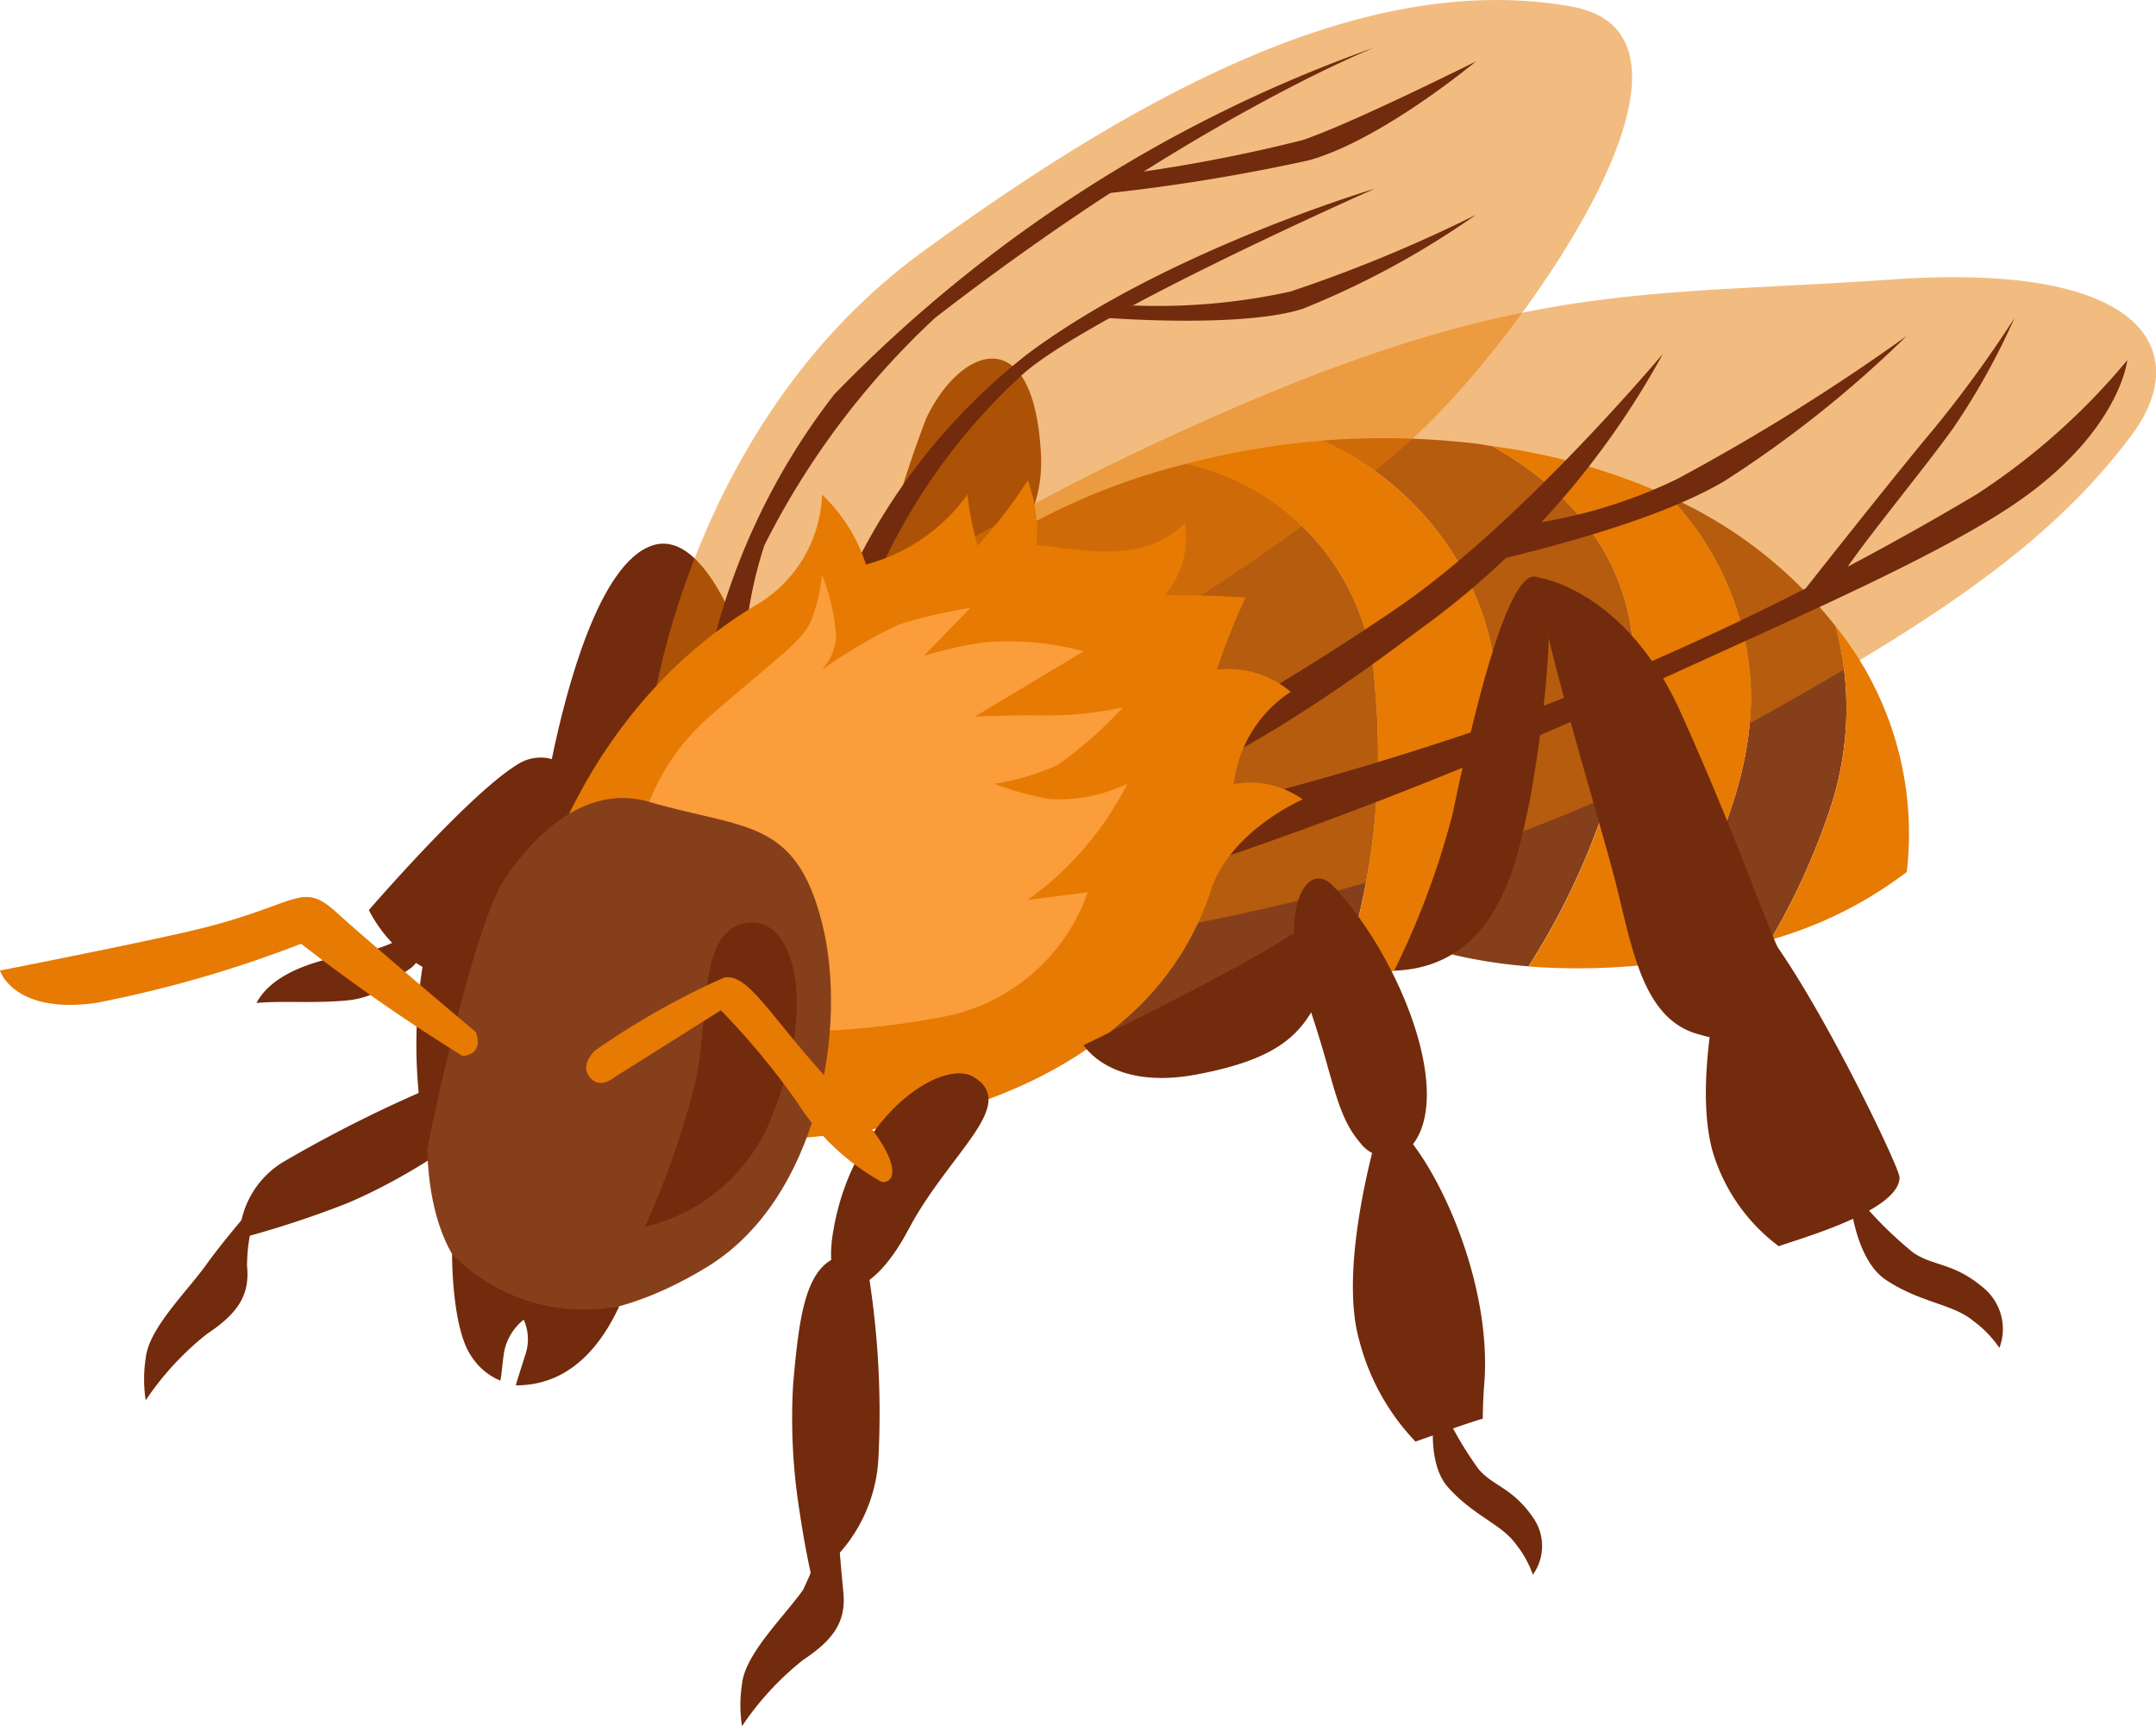 <svg xmlns="http://www.w3.org/2000/svg" width="71.736" height="57.422" viewBox="0 0 71.736 57.422"><g transform="translate(-273.169 -257.644)"><path d="M301.982,278.926a38.478,38.478,0,0,1,2-7.354c1.148-2.429,3.6-3.3,3.824,1.209S301.982,278.926,301.982,278.926Z" fill="#722b0c"/><path d="M287.362,288.333a5.341,5.341,0,0,1-2.4,1.051c-1.347.182-2.76.67-3.259,1.625.883-.078,1.823.016,2.946-.078s1.457-.61,2.184-1.076A1.578,1.578,0,0,0,287.362,288.333Z" fill="#722b0c"/><path d="M290.373,283.084c-1.619.995-4.931,4.835-4.931,4.835a4.646,4.646,0,0,0,1.918,1.966c.585,1.01,1.264-.933,1.264-.933s3.126-2.82,3.771-4.058A1.4,1.4,0,0,0,290.373,283.084Z" fill="#722b0c"/><path d="M297.942,279.227s-1.258-4.013-3.053-3.442-2.89,4.862-3.337,7,1.217,1.276,2.218,1.4S297.942,279.227,297.942,279.227Z" fill="#722b0c"/><path d="M288.563,293.391a44.27,44.27,0,0,0-5.976,2.911,3.028,3.028,0,0,0-1.454,2.545,33.3,33.3,0,0,0,3.517-1.148c1.6-.648,3.93-2.07,4.26-2.669S288.563,293.391,288.563,293.391Z" fill="#722b0c"/><path d="M322.815,272.486c-.183-.025-.353-.063-.54-.085a26.213,26.213,0,0,0-5.116-.1,9.988,9.988,0,0,1,5.322,5.73c1.384,3.985-.131,9.083-.97,11.371a16.406,16.406,0,0,0,2.516.388,24.045,24.045,0,0,0,3.263-7.95C328.464,276.538,325.05,273.723,322.815,272.486Z" fill="#863f1b"/><path d="M318.918,280.509a8.01,8.01,0,0,0-6.267-7.437,21.811,21.811,0,0,0-6.344,2.679l-3.9,17.6a102.328,102.328,0,0,0,15.246-2.778A23.413,23.413,0,0,0,318.918,280.509Z" fill="#863f1b"/><path d="M334.247,278.48a14.716,14.716,0,0,0-5.551-4.323,9.757,9.757,0,0,1,2.727,6.373c.12,3.4-1.772,6.927-3.284,9.186a21.776,21.776,0,0,0,3.943-.809,22.947,22.947,0,0,0,1.962-4.309A10.548,10.548,0,0,0,334.247,278.48Z" fill="#863f1b"/><path d="M322.481,278.036a9.988,9.988,0,0,0-5.322-5.73,25.877,25.877,0,0,0-4.508.766,8.01,8.01,0,0,1,6.267,7.437,23.413,23.413,0,0,1-1.261,10.062,20.829,20.829,0,0,0,3.373-1.278c.156.043.321.076.481.114C322.35,287.119,323.865,282.021,322.481,278.036Z" fill="#e77a03"/><path d="M328.7,274.157a20.733,20.733,0,0,0-5.881-1.671c2.235,1.237,5.649,4.052,4.475,9.359a24.045,24.045,0,0,1-3.263,7.95,22,22,0,0,0,4.112-.079c1.512-2.259,3.4-5.787,3.284-9.186A9.757,9.757,0,0,0,328.7,274.157Z" fill="#e77a03"/><path d="M334.247,278.48a10.548,10.548,0,0,1-.2,6.118,22.947,22.947,0,0,1-1.962,4.309,13.533,13.533,0,0,0,4.528-2.257A10.984,10.984,0,0,0,334.247,278.48Z" fill="#e77a03"/><path d="M294.889,281.177s1.277-9.553,8.982-15.163,14.981-9.319,21.572-8.156c5.428.958-1.363,10.606-4.854,13.984s-10.775,7.683-10.775,7.683Z" fill="#e77a03" opacity="0.5"/><path d="M309.814,288.875s10.917-1.322,19.987-6.29c7.073-3.876,11.341-6.513,14.3-10.475,1.987-2.662.65-5.766-7.942-5.171s-12.5,0-23.348,4.9a83.883,83.883,0,0,0-10.4,5.574Z" fill="#e77a03" opacity="0.5"/><path d="M328.5,269.411a27.654,27.654,0,0,1-8.147,9.212c-5.177,3.924-7.867,4.915-7.867,4.915l-.28-1.141a81.7,81.7,0,0,0,7.437-4.518C323.749,275.089,328.5,269.411,328.5,269.411Z" fill="#722b0c"/><path d="M311.7,286.9a147.824,147.824,0,0,0,14.139-5.423c4.7-2.317,11.731-5.106,14.811-7.387s3.3-4.465,3.3-4.465a22.34,22.34,0,0,1-5.017,4.465,97.459,97.459,0,0,1-15.7,7.532,105.733,105.733,0,0,1-10.525,3.076Z" fill="#722b0c"/><path d="M300.991,277.87a20.379,20.379,0,0,1,6.379-8.459c4.565-3.411,11.548-5.492,11.548-5.492s-9.4,4.15-11.69,6.149a20.125,20.125,0,0,0-5.163,7.45Z" fill="#722b0c"/><path d="M296.694,279.924a22.407,22.407,0,0,1,4.23-9.156,46.73,46.73,0,0,1,17.994-11.549s-6.11,2.4-14.637,9a26.7,26.7,0,0,0-5.678,7.563,13.874,13.874,0,0,0-.661,3.448Z" fill="#722b0c"/><path d="M316.115,280.659a3.208,3.208,0,0,0-2.459-.735,22.865,22.865,0,0,1,.957-2.406c-1.107-.065-1.486-.065-2.685-.082a2.939,2.939,0,0,0,.665-2.39c-1.412,1.429-3.534.842-4.941.733a4.866,4.866,0,0,0-.287-2.155A16.439,16.439,0,0,1,305.7,275.8a9.282,9.282,0,0,1-.34-1.705,6.067,6.067,0,0,1-3.377,2.328,5.583,5.583,0,0,0-1.463-2.328,4.435,4.435,0,0,1-2.066,3.6c-6.482,3.8-7.768,11.055-7.768,11.055l4.972,6.754s9.363.961,14.851-3.871a9.6,9.6,0,0,0,2.927-4.295c.618-2.044,3.075-3.1,3.075-3.1a2.974,2.974,0,0,0-2.291-.507A4.237,4.237,0,0,1,316.115,280.659Z" fill="#e77a03"/><path d="M340.2,268.216a39.567,39.567,0,0,1-2.685,3.693c-1.41,1.678-4.5,5.605-4.5,5.605s1.264.071,1.276-.368,2.753-3.693,3.894-5.3A23.3,23.3,0,0,0,340.2,268.216Z" fill="#722b0c"/><path d="M322.275,276.475c.2-.135,5.443-1.159,8.259-2.82a37.7,37.7,0,0,0,6.076-4.835,69.376,69.376,0,0,1-7.654,4.767,16.62,16.62,0,0,1-5.338,1.545Z" fill="#722b0c"/><path d="M310.508,263.449a52.378,52.378,0,0,0,5.993-1.142c1.611-.537,5.774-2.618,5.774-2.618s-3.138,2.618-5.563,3.289a62.565,62.565,0,0,1-7.487,1.176Z" fill="#722b0c"/><path d="M309.955,268.216s4.53.356,6.561-.3a28.431,28.431,0,0,0,5.759-3.125,47.686,47.686,0,0,1-6.169,2.551,20.468,20.468,0,0,1-5.244.463Z" fill="#722b0c"/><path d="M305.564,293.47c-1.044-.641-4.063,1.29-4.685,5.21-.384,2.421,1.174,2.41,2.519-.139S307.087,294.4,305.564,293.47Z" fill="#722b0c"/><path d="M294.309,286.123a7.343,7.343,0,0,1,2.385-4.566c2.2-1.946,3.175-2.547,3.474-3.294a5.579,5.579,0,0,0,.351-1.5,6.652,6.652,0,0,1,.472,2.1,1.866,1.866,0,0,1-.472,1.061,17.2,17.2,0,0,1,2.545-1.5,16.579,16.579,0,0,1,2.39-.556l-1.544,1.592a13.827,13.827,0,0,1,2.021-.449,9.626,9.626,0,0,1,3.294.3l-3.622,2.171s1.45-.058,2.2-.038a12.124,12.124,0,0,0,2.728-.268,13.462,13.462,0,0,1-2.17,1.915,8.334,8.334,0,0,1-2.1.628,10.188,10.188,0,0,0,1.834.507,5.344,5.344,0,0,0,2.582-.507,10.611,10.611,0,0,1-3.319,3.863l2.005-.255a6.363,6.363,0,0,1-4.8,4.141,28.534,28.534,0,0,1-6.045.492Z" fill="#ffa648" opacity="0.8"/><path d="M294.772,284.32c3.167.925,4.861.532,5.747,4.021s-.132,9.2-3.825,11.451-6.729,1.941-8.2,0C285.3,295.572,289.476,282.773,294.772,284.32Z" fill="#863f1b"/><path d="M298.065,288.341c-1.712.194-1.265,3.025-1.752,5.267a28.145,28.145,0,0,1-1.684,4.841,5.963,5.963,0,0,0,4.3-3.879C300.319,291.1,299.63,288.164,298.065,288.341Z" fill="#722b0c"/><path d="M290.105,286.679s-2.266-.563-2.89,3.206a16.628,16.628,0,0,0,.171,5.972S288.958,287.995,290.105,286.679Z" fill="#722b0c"/><path d="M288.211,299.361s-.018,2.488.655,3.42a2.093,2.093,0,0,0,.952.792c.067-.366.076-.766.152-1.077a1.816,1.816,0,0,1,.625-.951,1.6,1.6,0,0,1,.037,1.214c-.059.2-.263.813-.3.971.914,0,2.37-.326,3.441-2.631A6.142,6.142,0,0,1,288.211,299.361Z" fill="#722b0c"/><path d="M301.958,299.385c-1.9-.254-2.159,1.55-2.4,4.323a19.55,19.55,0,0,0,.22,4.248c.185,1.257.4,2.168.4,2.168a5.142,5.142,0,0,0,2.22-4A29.207,29.207,0,0,0,301.958,299.385Z" fill="#722b0c"/><path d="M281.9,297.425s-1.187,1.338-1.854,2.271-1.926,2.131-2.029,3.13a4.593,4.593,0,0,0,0,1.4,9.723,9.723,0,0,1,2.029-2.2c1-.666,1.445-1.265,1.343-2.265A5.618,5.618,0,0,1,281.9,297.425Z" fill="#722b0c"/><path d="M300.929,307.025a11.464,11.464,0,0,1-1.042,3.511c-.667.933-1.927,2.132-2.029,3.131a4.549,4.549,0,0,0,0,1.4,9.7,9.7,0,0,1,2.029-2.2c1-.666,1.444-1.265,1.342-2.265S300.929,307.025,300.929,307.025Z" fill="#722b0c"/><path d="M317.535,287.126c-.9-.954-1.917.841-.844,3.9.869,2.481.9,3.671,1.746,4.647a1.107,1.107,0,0,0,1.713.076C321.566,294,319.7,289.42,317.535,287.126Z" fill="#722b0c"/><path d="M320.265,305.6c.75-.263,2.092-.737,2.241-.759,0-.362.017-.752.05-1.179.294-3.806-2.078-8.351-3.394-8.891,0,0-1.517,4.776-.773,7.44A7.643,7.643,0,0,0,320.265,305.6Z" fill="#722b0c"/><path d="M332.352,299.1c.828-.29,4.02-1.193,4.02-2.29,0-.4-3.915-8.463-5.365-9.059,0,0-1.673,5.267-.853,8.2A6.1,6.1,0,0,0,332.352,299.1Z" fill="#722b0c"/><path d="M309.225,292.413s.9,1.51,3.744.978,3.537-1.4,4.144-2.66c.57-1.183.542-2.995-1.2-1.856S309.225,292.413,309.225,292.413Z" fill="#722b0c"/><path d="M320.978,304.021s-.48,2.133.362,3.088,1.79,1.235,2.27,1.908a3.464,3.464,0,0,1,.562,1.011,1.639,1.639,0,0,0,0-1.909c-.7-1.01-1.342-1.034-1.821-1.622A11.96,11.96,0,0,1,320.978,304.021Z" fill="#722b0c"/><path d="M334.677,297.093s.094,2.365,1.241,3.128,2.217.793,2.907,1.363a3.758,3.758,0,0,1,.87.9,1.776,1.776,0,0,0-.533-2c-1.013-.862-1.693-.707-2.358-1.188A12.988,12.988,0,0,1,334.677,297.093Z" fill="#722b0c"/><path d="M319.558,289.934a27.153,27.153,0,0,0,1.941-5.2c.982-4.737,2.032-8.323,2.859-7.872s-.044,6.367-.385,7.872S323.006,289.815,319.558,289.934Z" fill="#722b0c"/><path d="M324.358,276.858s2.885.383,4.732,4.485,2.656,6.576,3.308,8a2.1,2.1,0,0,1-2.632,2.728c-1.952-.453-2.289-2.919-2.851-5.11S324.271,278.036,324.358,276.858Z" fill="#722b0c"/><path d="M289,291.976s-3.447-2.9-4.619-3.966-1.223-.314-4.441.5c-1.615.41-6.772,1.42-6.772,1.42s.452,1.47,3.21,1.075a39.848,39.848,0,0,0,6.808-1.965,62.389,62.389,0,0,0,5.376,3.734C289.315,292.7,289,291.976,289,291.976Z" fill="#e77a03"/><path d="M292.983,292.579s-.562.477-.169.926c.323.368.762,0,.762,0l3.579-2.252a25.217,25.217,0,0,1,2.525,3.041,7.828,7.828,0,0,0,2.816,2.663c.4.09.965-.547-1.374-2.975-2.217-2.3-3.031-4.042-3.888-3.806A26,26,0,0,0,292.983,292.579Z" fill="#e77a03"/></g></svg>